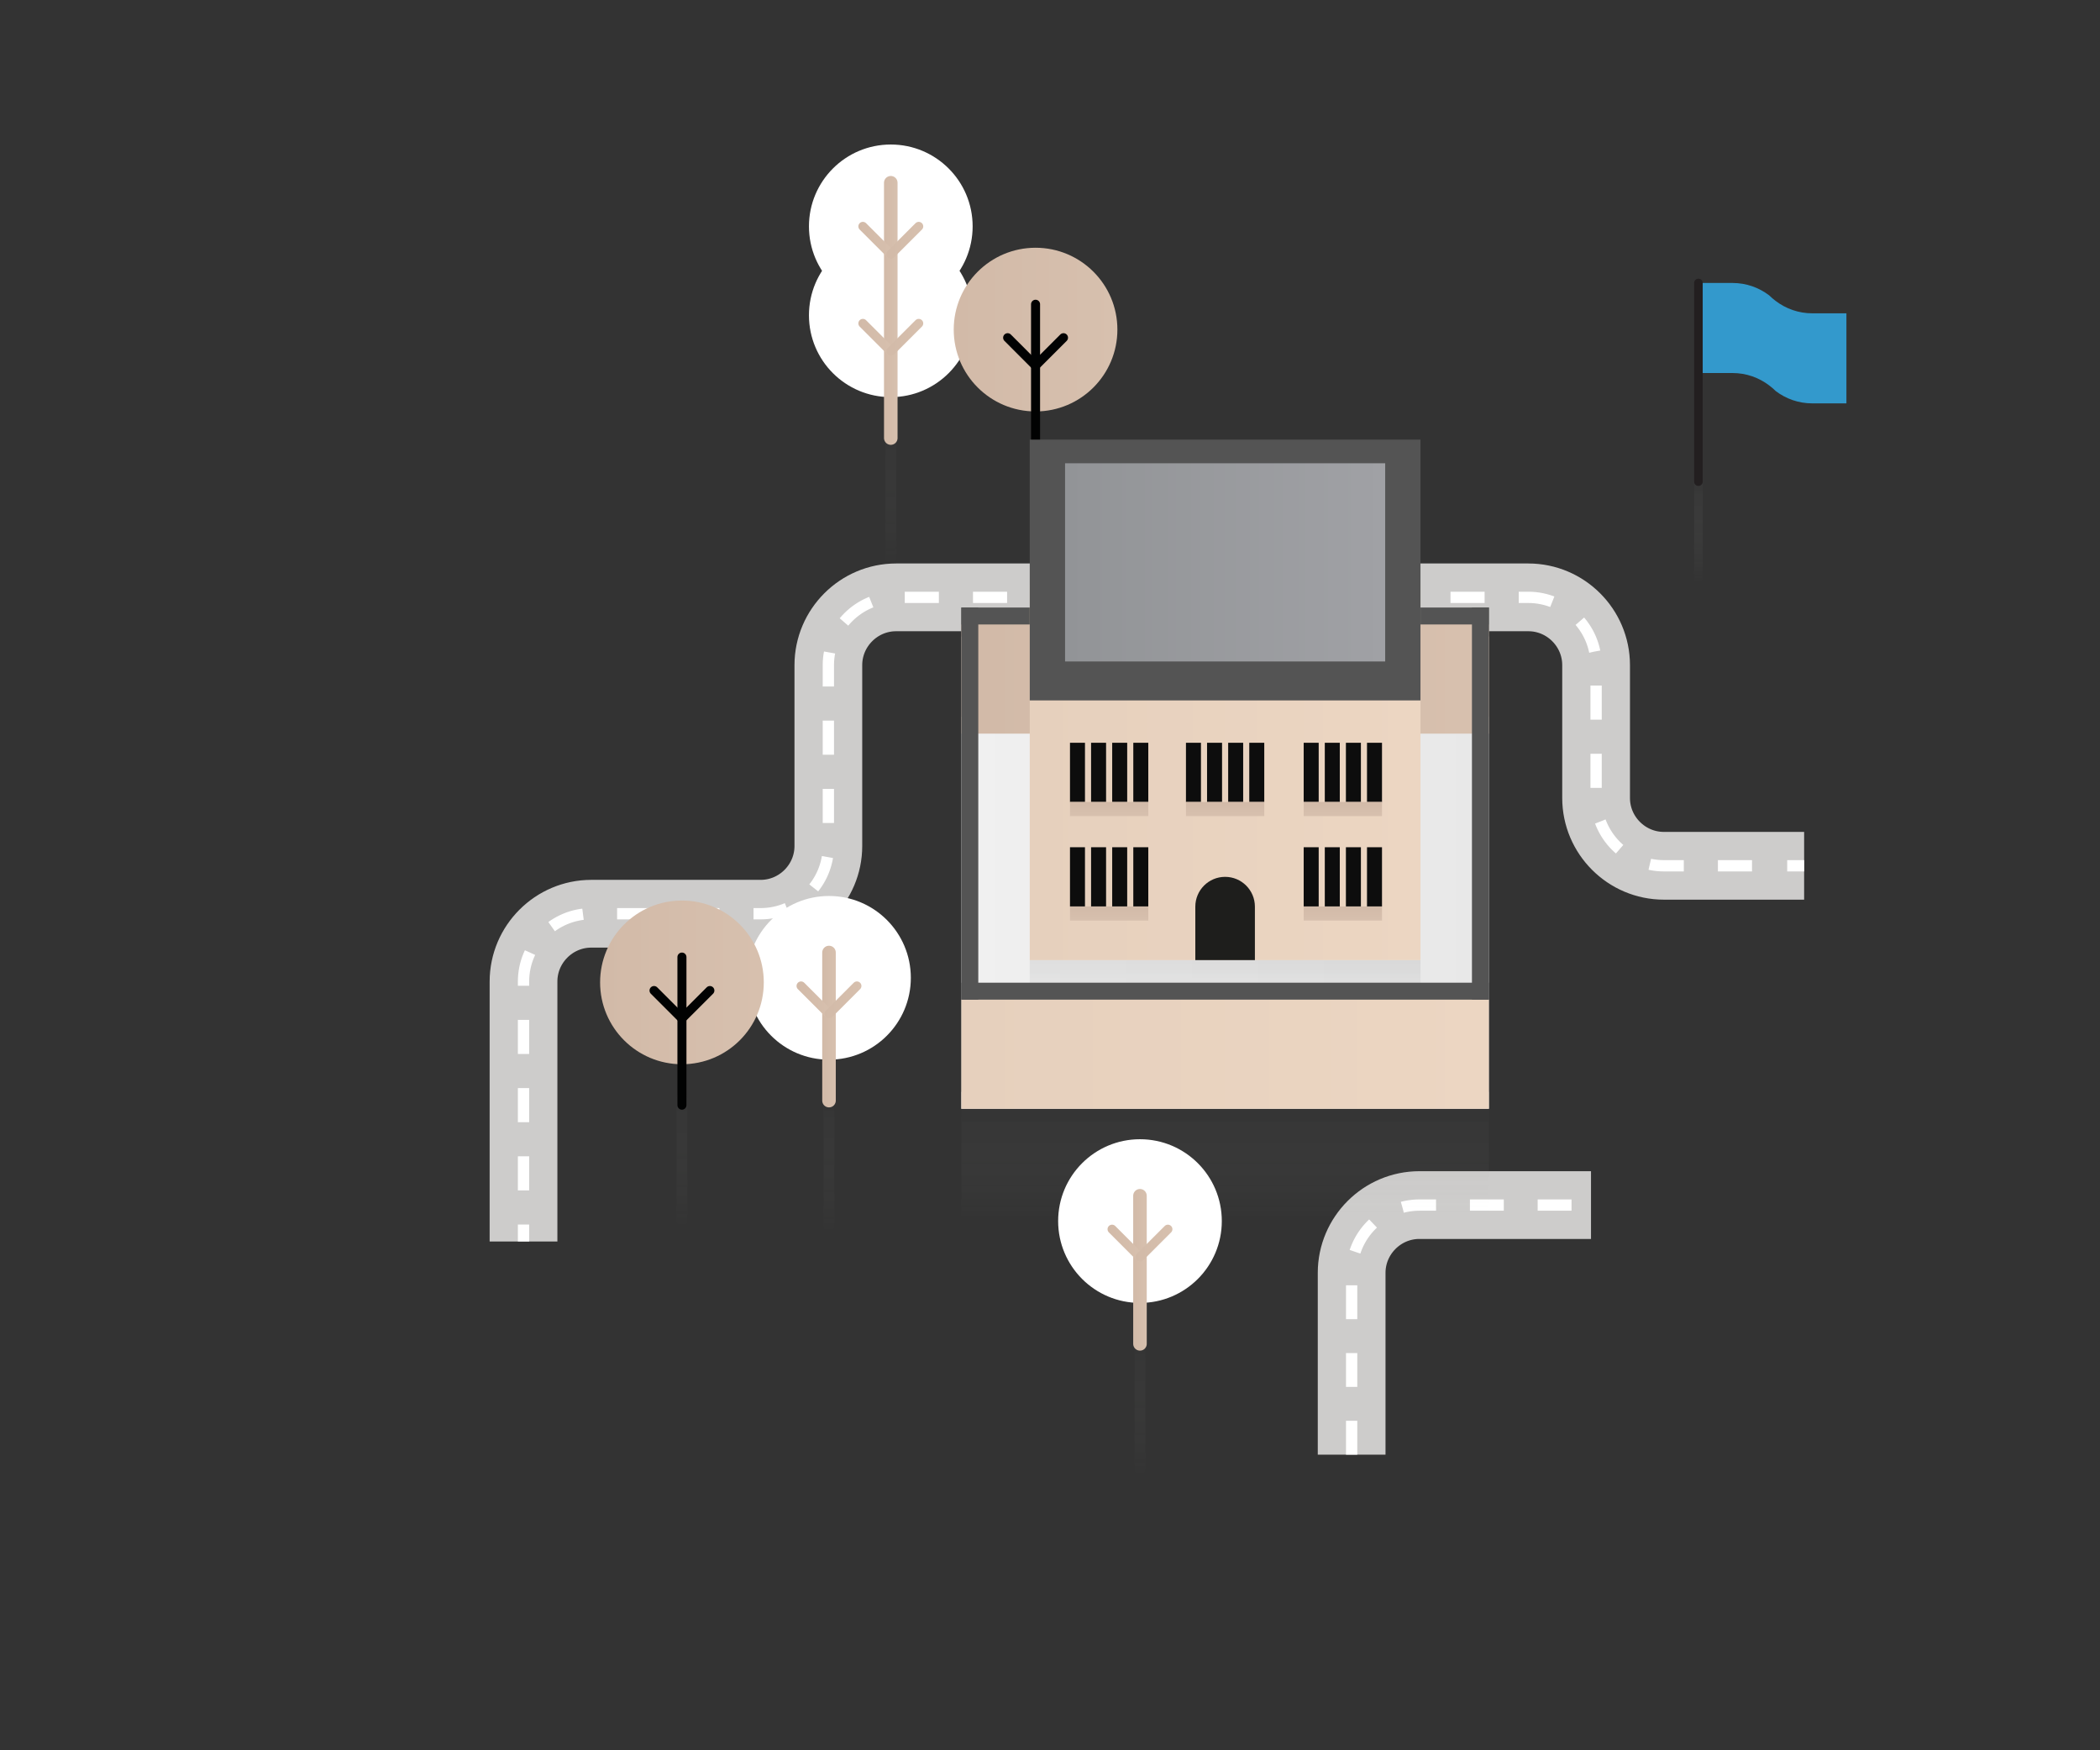 <?xml version="1.0" encoding="utf-8"?>
<!-- Generator: Adobe Illustrator 16.0.0, SVG Export Plug-In . SVG Version: 6.00 Build 0)  -->
<!DOCTYPE svg PUBLIC "-//W3C//DTD SVG 1.1//EN" "http://www.w3.org/Graphics/SVG/1.1/DTD/svg11.dtd">
<svg version="1.1" id="Livello_1" xmlns="http://www.w3.org/2000/svg" xmlns:xlink="http://www.w3.org/1999/xlink" x="0px" y="0px"
	 width="186px" height="155px" viewBox="0 0 186 155" enable-background="new 0 0 186 155" xml:space="preserve">
<rect x="0" y="0" width="186" height="155" fill="#333333" stroke="none"/>
<g display="none">
	<g display="inline">
		<g>
			<path fill="#98D0D9" d="M54.072,53.855"/>
		</g>
		<g>
			<path fill="#98D0D9" d="M54.072,0.996"/>
		</g>
		<g>
			<path fill="#98D0D9" d="M60.072,0.996c-5.5,0-10,4.5-9.999,10l0.004,32.859c0,5.5-4.499,10-9.999,10h-2.434c-5.5,0-10,4.5-10,10
				v6.432c0,5.5-4.5,10-10,10h-6.43c-5.5,0-10,4.5-10,10v32.859c0,5.5,4.5,10,10,10h49.291c5.5,0,10,4.5,10,10v2.43
				c0,5.5,4.5,10,10,10l69.289,0.004c5.5,0,10-4.5,10-10l0.002-28.861c0-5.5,4.5-10.001,10-10.002h6.428
				c5.5-0.001,10-4.502,10-10.002V29.873c0-5.5-4.5-10-10-10h-9.428c-5.5,0-10-4.248-10-9.439s-4.5-9.439-10-9.439L60.072,0.996z"/>
		</g>
	</g>
</g>
<g display="none">
	<g display="inline">
		<g>
			<linearGradient id="SVGID_1_" gradientUnits="userSpaceOnUse" x1="65.4" y1="61.406" x2="65.4" y2="61.406">
				<stop  offset="0" style="stop-color:#939599"/>
				<stop  offset="1" style="stop-color:#A0A2A5"/>
			</linearGradient>
			<path fill="url(#SVGID_1_)" d="M65.4,61.406"/>
		</g>
		<g>
			<linearGradient id="SVGID_2_" gradientUnits="userSpaceOnUse" x1="65.4" y1="23.65" x2="65.4" y2="23.65">
				<stop  offset="0" style="stop-color:#939599"/>
				<stop  offset="1" style="stop-color:#A0A2A5"/>
			</linearGradient>
			<path fill="url(#SVGID_2_)" d="M65.4,23.65"/>
		</g>
		<g>
			<linearGradient id="SVGID_3_" gradientUnits="userSpaceOnUse" x1="27.645" y1="80.287" x2="159.795" y2="80.287">
				<stop  offset="0" style="stop-color:#939599"/>
				<stop  offset="1" style="stop-color:#A0A2A5"/>
			</linearGradient>
			<path fill="url(#SVGID_3_)" d="M71.072,23.65c-3.12,0-5.671,2.552-5.671,5.672l0.003,26.414c0,3.12-2.552,5.672-5.671,5.672
				h-7.537c-3.12,0-5.672,2.552-5.672,5.672v7.535c0,3.12-2.552,5.672-5.672,5.672h-7.535c-3.12,0-5.672,2.553-5.672,5.672v26.414
				c0,3.119,2.552,5.672,5.672,5.672h45.293c3.12,0,5.672,2.553,5.672,5.672v7.533c0,3.119,2.552,5.672,5.672,5.672l45.291,0.002
				c3.119,0,5.672-2.553,5.672-5.672l0.002-26.414c0-3.119,2.553-5.672,5.672-5.673h7.533c3.119-0.001,5.672-2.554,5.672-5.673
				V48.201c0-3.12-2.553-5.672-5.672-5.672h-7.533c-3.119,0-5.672-2.552-5.672-5.672v-7.535c0-3.12-2.553-5.672-5.672-5.672H71.072z
				"/>
		</g>
	</g>
</g>
<g display="none">
	<g display="inline">
		<g>
			<linearGradient id="SVGID_4_" gradientUnits="userSpaceOnUse" x1="65.4" y1="53.305" x2="65.4" y2="53.305">
				<stop  offset="0" style="stop-color:#F0F0F0"/>
				<stop  offset="1" style="stop-color:#E8E8E8"/>
			</linearGradient>
			<path fill="url(#SVGID_4_)" d="M65.4,53.305"/>
		</g>
		<g>
			<linearGradient id="SVGID_5_" gradientUnits="userSpaceOnUse" x1="65.4" y1="15.549" x2="65.4" y2="15.549">
				<stop  offset="0" style="stop-color:#F0F0F0"/>
				<stop  offset="1" style="stop-color:#E8E8E8"/>
			</linearGradient>
			<path fill="url(#SVGID_5_)" d="M65.4,15.549"/>
		</g>
		<g>
			<linearGradient id="SVGID_6_" gradientUnits="userSpaceOnUse" x1="27.645" y1="72.185" x2="159.795" y2="72.185">
				<stop  offset="0" style="stop-color:#F0F0F0"/>
				<stop  offset="1" style="stop-color:#E8E8E8"/>
			</linearGradient>
			<path fill="url(#SVGID_6_)" d="M71.072,15.549c-3.12,0-5.671,2.552-5.671,5.672l0.003,26.414c0,3.12-2.552,5.672-5.671,5.672
				h-7.537c-3.12,0-5.672,2.552-5.672,5.672v7.535c0,3.12-2.552,5.672-5.672,5.672h-7.535c-3.12,0-5.672,2.552-5.672,5.672v26.412
				c0,3.119,2.552,5.672,5.672,5.672h45.293c3.12,0,5.672,2.553,5.672,5.672v7.535c0,3.119,2.552,5.672,5.672,5.672l45.291,0.002
				c3.119,0,5.672-2.553,5.672-5.672l0.002-26.416c0-3.119,2.553-5.672,5.672-5.672h7.533c3.119,0,5.672-2.553,5.672-5.672V40.096
				c0-3.12-2.553-5.672-5.672-5.672h-7.533c-3.119,0-5.672-2.552-5.672-5.672v-7.533c0-3.12-2.553-5.672-5.672-5.672L71.072,15.549z
				"/>
		</g>
	</g>
</g>
<g>
	<path fill="none" stroke="#CDCCCB" stroke-width="6" stroke-miterlimit="10" d="M46.369,109.941V86.918c0-3.3,2.7-6,6-6h15
		c3.3,0,6-2.7,6-6V58.9c0-3.3,2.7-6,6-6h56c3.3,0,6,2.7,6,6v11.771c0,3.3,2.7,6,6,6h12.426"/>
</g>
<g>
	<path fill="none" stroke="#CDCCCB" stroke-width="6" stroke-miterlimit="10" d="M119.717,128.822v-16.104c0-3.299,2.7-6,6-6h15.201
		"/>
</g>
<g>
	<g>
		<line fill="none" stroke="#FFFFFF" stroke-miterlimit="10" x1="46.369" y1="109.941" x2="46.369" y2="108.441"/>
		<path fill="none" stroke="#FFFFFF" stroke-miterlimit="10" stroke-dasharray="3.021,3.021" d="M46.369,105.42V86.918
			c0-3.3,2.7-6,6-6h15c3.3,0,6-2.7,6-6V58.9c0-3.3,2.7-6,6-6h56c3.3,0,6,2.7,6,6v11.771c0,3.3,2.7,6,6,6h9.415"/>
		<line fill="none" stroke="#FFFFFF" stroke-miterlimit="10" x1="158.295" y1="76.672" x2="159.795" y2="76.672"/>
	</g>
</g>
<g>
	<path fill="none" stroke="#FFFFFF" stroke-miterlimit="10" stroke-dasharray="3" d="M119.717,128.822v-16.104c0-3.299,2.7-6,6-6
		h15.201"/>
</g>
<g>
	<g opacity="0.1">
		<linearGradient id="SVGID_7_" gradientUnits="userSpaceOnUse" x1="73.426" y1="97.752" x2="73.426" y2="108.582">
			<stop  offset="0" style="stop-color:#414142"/>
			<stop  offset="1" style="stop-color:#E7EAE4;stop-opacity:0"/>
		</linearGradient>
		<line fill="url(#SVGID_7_)" x1="73.426" y1="97.752" x2="73.426" y2="108.582"/>
		<linearGradient id="SVGID_8_" gradientUnits="userSpaceOnUse" x1="73.426" y1="97.188" x2="73.426" y2="109.148">
			<stop  offset="0" style="stop-color:#414142"/>
			<stop  offset="1" style="stop-color:#E7EAE4;stop-opacity:0"/>
		</linearGradient>
		<path fill="url(#SVGID_8_)" d="M73.426,109.148c-0.264,0-0.479-0.252-0.479-0.566v-10.83c0-0.313,0.215-0.564,0.479-0.564
			c0.266,0,0.479,0.252,0.479,0.564v10.83C73.904,108.896,73.691,109.148,73.426,109.148z"/>
	</g>
	<g>
		<circle fill="#FFFFFF" cx="73.426" cy="86.594" r="7.248"/>
		<linearGradient id="SVGID_9_" gradientUnits="userSpaceOnUse" x1="72.826" y1="90.909" x2="74.026" y2="90.909">
			<stop  offset="0" style="stop-color:#D2BAA8"/>
			<stop  offset="1" style="stop-color:#D7C0AE"/>
		</linearGradient>
		
			<line fill="none" stroke="url(#SVGID_9_)" stroke-width="1.2" stroke-linecap="round" stroke-miterlimit="10" x1="73.426" y1="97.467" x2="73.426" y2="84.352"/>
		<linearGradient id="SVGID_10_" gradientUnits="userSpaceOnUse" x1="70.551" y1="88.55" x2="73.826" y2="88.55">
			<stop  offset="0" style="stop-color:#D2BAA8"/>
			<stop  offset="1" style="stop-color:#D7C0AE"/>
		</linearGradient>
		
			<line fill="none" stroke="url(#SVGID_10_)" stroke-width="0.8" stroke-linecap="round" stroke-miterlimit="10" x1="73.426" y1="89.787" x2="70.951" y2="87.313"/>
		<linearGradient id="SVGID_11_" gradientUnits="userSpaceOnUse" x1="73.026" y1="88.55" x2="76.298" y2="88.55">
			<stop  offset="0" style="stop-color:#D2BAA8"/>
			<stop  offset="1" style="stop-color:#D7C0AE"/>
		</linearGradient>
		
			<line fill="none" stroke="url(#SVGID_11_)" stroke-width="0.8" stroke-linecap="round" stroke-miterlimit="10" x1="73.426" y1="89.787" x2="75.898" y2="87.313"/>
	</g>
</g>
<g>
	<g opacity="0.1">
		<linearGradient id="SVGID_12_" gradientUnits="userSpaceOnUse" x1="78.9" y1="38.582" x2="78.9" y2="49.414">
			<stop  offset="0" style="stop-color:#414142"/>
			<stop  offset="1" style="stop-color:#E7EAE4;stop-opacity:0"/>
		</linearGradient>
		<line fill="url(#SVGID_12_)" x1="78.9" y1="38.582" x2="78.9" y2="49.414"/>
		<linearGradient id="SVGID_13_" gradientUnits="userSpaceOnUse" x1="78.899" y1="38.018" x2="78.899" y2="49.98">
			<stop  offset="0" style="stop-color:#414142"/>
			<stop  offset="1" style="stop-color:#E7EAE4;stop-opacity:0"/>
		</linearGradient>
		<path fill="url(#SVGID_13_)" d="M78.9,49.98c-0.266,0-0.48-0.254-0.48-0.566V38.582c0-0.313,0.215-0.564,0.48-0.564
			c0.264,0,0.479,0.252,0.479,0.564v10.832C79.379,49.727,79.164,49.98,78.9,49.98z"/>
	</g>
	<g>
		<circle fill="#FFFFFF" cx="78.899" cy="27.92" r="7.249"/>
		<circle fill="#FFFFFF" cx="78.899" cy="20.047" r="7.249"/>
		<linearGradient id="SVGID_14_" gradientUnits="userSpaceOnUse" x1="78.298" y1="27.488" x2="79.499" y2="27.488">
			<stop  offset="0" style="stop-color:#D2BAA8"/>
			<stop  offset="1" style="stop-color:#D7C0AE"/>
		</linearGradient>
		
			<line fill="none" stroke="url(#SVGID_14_)" stroke-width="1.2" stroke-linecap="round" stroke-miterlimit="10" x1="78.898" y1="38.793" x2="78.898" y2="16.184"/>
		<linearGradient id="SVGID_15_" gradientUnits="userSpaceOnUse" x1="76.026" y1="29.875" x2="79.298" y2="29.875">
			<stop  offset="0" style="stop-color:#D2BAA8"/>
			<stop  offset="1" style="stop-color:#D7C0AE"/>
		</linearGradient>
		
			<line fill="none" stroke="url(#SVGID_15_)" stroke-width="0.8" stroke-linecap="round" stroke-miterlimit="10" x1="78.898" y1="31.111" x2="76.426" y2="28.639"/>
		<linearGradient id="SVGID_16_" gradientUnits="userSpaceOnUse" x1="78.499" y1="29.875" x2="81.773" y2="29.875">
			<stop  offset="0" style="stop-color:#D2BAA8"/>
			<stop  offset="1" style="stop-color:#D7C0AE"/>
		</linearGradient>
		
			<line fill="none" stroke="url(#SVGID_16_)" stroke-width="0.8" stroke-linecap="round" stroke-miterlimit="10" x1="78.898" y1="31.111" x2="81.373" y2="28.639"/>
		<linearGradient id="SVGID_17_" gradientUnits="userSpaceOnUse" x1="76.026" y1="21.283" x2="79.298" y2="21.283">
			<stop  offset="0" style="stop-color:#D2BAA8"/>
			<stop  offset="1" style="stop-color:#D7C0AE"/>
		</linearGradient>
		
			<line fill="none" stroke="url(#SVGID_17_)" stroke-width="0.8" stroke-linecap="round" stroke-miterlimit="10" x1="78.898" y1="22.52" x2="76.426" y2="20.047"/>
		<linearGradient id="SVGID_18_" gradientUnits="userSpaceOnUse" x1="78.499" y1="21.283" x2="81.773" y2="21.283">
			<stop  offset="0" style="stop-color:#D2BAA8"/>
			<stop  offset="1" style="stop-color:#D7C0AE"/>
		</linearGradient>
		
			<line fill="none" stroke="url(#SVGID_18_)" stroke-width="0.8" stroke-linecap="round" stroke-miterlimit="10" x1="78.898" y1="22.52" x2="81.373" y2="20.047"/>
	</g>
</g>
<g>
	<g opacity="0.1">
		<linearGradient id="SVGID_19_" gradientUnits="userSpaceOnUse" x1="60.4" y1="97.287" x2="60.4" y2="108.117">
			<stop  offset="0" style="stop-color:#414142"/>
			<stop  offset="1" style="stop-color:#E7EAE4;stop-opacity:0"/>
		</linearGradient>
		<line fill="url(#SVGID_19_)" x1="60.4" y1="97.287" x2="60.4" y2="108.117"/>
		<linearGradient id="SVGID_20_" gradientUnits="userSpaceOnUse" x1="60.401" y1="96.723" x2="60.401" y2="108.684">
			<stop  offset="0" style="stop-color:#414142"/>
			<stop  offset="1" style="stop-color:#E7EAE4;stop-opacity:0"/>
		</linearGradient>
		<path fill="url(#SVGID_20_)" d="M60.4,108.684c-0.264,0-0.479-0.252-0.479-0.566v-10.83c0-0.313,0.215-0.564,0.479-0.564
			c0.266,0,0.48,0.252,0.48,0.564v10.83C60.881,108.432,60.666,108.684,60.4,108.684z"/>
	</g>
	<linearGradient id="SVGID_21_" gradientUnits="userSpaceOnUse" x1="53.152" y1="86.999" x2="67.65" y2="86.999">
		<stop  offset="0" style="stop-color:#D2BAA8"/>
		<stop  offset="1" style="stop-color:#D7C0AE"/>
	</linearGradient>
	<circle fill="url(#SVGID_21_)" cx="60.401" cy="86.998" r="7.249"/>
	
		<line fill="none" stroke="#010202" stroke-width="0.8" stroke-linecap="round" stroke-miterlimit="10" x1="60.4" y1="97.871" x2="60.4" y2="84.756"/>
	
		<line fill="none" stroke="#010202" stroke-width="0.8" stroke-linecap="round" stroke-miterlimit="10" x1="60.4" y1="90.191" x2="57.928" y2="87.719"/>
	
		<line fill="none" stroke="#010202" stroke-width="0.8" stroke-linecap="round" stroke-miterlimit="10" x1="60.4" y1="90.191" x2="62.875" y2="87.719"/>
</g>
<g>
	<g opacity="0.1">
		<linearGradient id="SVGID_22_" gradientUnits="userSpaceOnUse" x1="91.721" y1="39.477" x2="91.721" y2="50.307">
			<stop  offset="0" style="stop-color:#414142"/>
			<stop  offset="1" style="stop-color:#E7EAE4;stop-opacity:0"/>
		</linearGradient>
		<line fill="url(#SVGID_22_)" x1="91.721" y1="39.477" x2="91.721" y2="50.307"/>
		<linearGradient id="SVGID_23_" gradientUnits="userSpaceOnUse" x1="91.721" y1="38.91" x2="91.721" y2="50.873">
			<stop  offset="0" style="stop-color:#414142"/>
			<stop  offset="1" style="stop-color:#E7EAE4;stop-opacity:0"/>
		</linearGradient>
		<path fill="url(#SVGID_23_)" d="M91.721,50.873c-0.264,0-0.479-0.254-0.479-0.566v-10.83c0-0.313,0.215-0.566,0.479-0.566
			c0.266,0,0.479,0.254,0.479,0.566v10.83C92.199,50.619,91.986,50.873,91.721,50.873z"/>
	</g>
	<linearGradient id="SVGID_24_" gradientUnits="userSpaceOnUse" x1="84.473" y1="29.188" x2="98.969" y2="29.188">
		<stop  offset="0" style="stop-color:#D2BAA8"/>
		<stop  offset="1" style="stop-color:#D7C0AE"/>
	</linearGradient>
	<circle fill="url(#SVGID_24_)" cx="91.721" cy="29.188" r="7.248"/>
	
		<line fill="none" stroke="#010202" stroke-width="0.8" stroke-linecap="round" stroke-miterlimit="10" x1="91.721" y1="40.061" x2="91.721" y2="26.943"/>
	
		<line fill="none" stroke="#010202" stroke-width="0.8" stroke-linecap="round" stroke-miterlimit="10" x1="91.721" y1="32.381" x2="89.248" y2="29.906"/>
	
		<line fill="none" stroke="#010202" stroke-width="0.8" stroke-linecap="round" stroke-miterlimit="10" x1="91.721" y1="32.381" x2="94.195" y2="29.906"/>
</g>
<g>
	<g opacity="0.15">
		<linearGradient id="SVGID_25_" gradientUnits="userSpaceOnUse" x1="150.43" y1="42.582" x2="150.43" y2="51.172">
			<stop  offset="0" style="stop-color:#414142"/>
			<stop  offset="1" style="stop-color:#E7EAE4;stop-opacity:0"/>
		</linearGradient>
		<line fill="url(#SVGID_25_)" x1="150.43" y1="42.582" x2="150.43" y2="51.172"/>
		<linearGradient id="SVGID_26_" gradientUnits="userSpaceOnUse" x1="150.432" y1="42.133" x2="150.432" y2="51.623">
			<stop  offset="0" style="stop-color:#414142"/>
			<stop  offset="1" style="stop-color:#E7EAE4;stop-opacity:0"/>
		</linearGradient>
		<path fill="url(#SVGID_26_)" d="M150.43,51.623c-0.209,0-0.379-0.203-0.379-0.451v-8.59c0-0.248,0.17-0.449,0.379-0.449
			c0.211,0,0.383,0.201,0.383,0.449v8.59C150.813,51.42,150.641,51.623,150.43,51.623z"/>
	</g>
	<path fill="#3399CC" d="M153.455,25.059c1.219,0,2.338,0.41,3.24,1.094c0.182,0.182,0.377,0.346,0.582,0.5
		c0.9,0.684,2.021,1.094,3.24,1.094h3.023v7.975h-3.023c-1.219,0-2.34-0.408-3.24-1.092c-0.182-0.184-0.377-0.348-0.582-0.502
		c-0.902-0.684-2.021-1.094-3.24-1.094h-3.025v-7.975H153.455z"/>
	
		<line fill="#B6B6B2" stroke="#231F20" stroke-width="0.761" stroke-linecap="round" stroke-miterlimit="10" x1="150.43" y1="25.059" x2="150.43" y2="42.654"/>
</g>
<g>
	<linearGradient id="SVGID_27_" gradientUnits="userSpaceOnUse" x1="85.148" y1="77.281" x2="131.873" y2="77.281">
		<stop  offset="0" style="stop-color:#F0F0F0"/>
		<stop  offset="1" style="stop-color:#E8E8E8"/>
	</linearGradient>
	<rect x="85.148" y="56.368" fill="url(#SVGID_27_)" width="46.725" height="41.825"/>
	<linearGradient id="SVGID_28_" gradientUnits="userSpaceOnUse" x1="108.511" y1="85.025" x2="108.511" y2="95.194">
		<stop  offset="0" style="stop-color:#414142"/>
		<stop  offset="1" style="stop-color:#E7EAE4;stop-opacity:0"/>
	</linearGradient>
	<rect x="91.206" y="85.025" opacity="0.1" fill="url(#SVGID_28_)" width="34.608" height="10.169"/>
	<rect x="85.148" y="53.801" fill="#545454" width="46.725" height="9.668"/>
	<linearGradient id="SVGID_29_" gradientUnits="userSpaceOnUse" x1="85.148" y1="60.135" x2="131.873" y2="60.135">
		<stop  offset="0" style="stop-color:#D2BAA8"/>
		<stop  offset="1" style="stop-color:#D7C0AE"/>
	</linearGradient>
	<rect x="85.148" y="55.301" fill="url(#SVGID_29_)" width="46.725" height="9.668"/>
	<linearGradient id="SVGID_30_" gradientUnits="userSpaceOnUse" x1="91.206" y1="68.401" x2="125.814" y2="68.401">
		<stop  offset="0" style="stop-color:#E6D0BD"/>
		<stop  offset="1" style="stop-color:#ECD6C2"/>
	</linearGradient>
	<rect x="91.206" y="51.776" fill="url(#SVGID_30_)" width="34.608" height="33.249"/>
	<path fill="#1E1E1C" d="M108.51,77.651c-1.457,0-2.639,1.182-2.639,2.639v4.735h5.277V80.29
		C111.148,78.833,109.967,77.651,108.51,77.651z"/>
	<rect x="94.77" y="75.029" fill="#0D0D0D" width="1.328" height="5.244"/>
	<rect x="96.639" y="75.029" fill="#0D0D0D" width="1.328" height="5.244"/>
	<rect x="98.509" y="75.029" fill="#0D0D0D" width="1.328" height="5.244"/>
	<rect x="100.378" y="75.029" fill="#0D0D0D" width="1.328" height="5.244"/>
	<rect x="94.77" y="65.778" fill="#0D0D0D" width="1.328" height="5.244"/>
	<rect x="96.639" y="65.778" fill="#0D0D0D" width="1.328" height="5.244"/>
	<rect x="98.509" y="65.778" fill="#0D0D0D" width="1.328" height="5.244"/>
	<rect x="100.378" y="65.778" fill="#0D0D0D" width="1.328" height="5.244"/>
	<rect x="115.47" y="65.778" fill="#0D0D0D" width="1.328" height="5.244"/>
	<rect x="117.339" y="65.778" fill="#0D0D0D" width="1.328" height="5.244"/>
	<rect x="119.209" y="65.778" fill="#0D0D0D" width="1.328" height="5.244"/>
	<rect x="121.078" y="65.778" fill="#0D0D0D" width="1.328" height="5.244"/>
	<rect x="105.042" y="65.778" fill="#0D0D0D" width="1.328" height="5.244"/>
	<rect x="106.911" y="65.778" fill="#0D0D0D" width="1.328" height="5.244"/>
	<rect x="108.781" y="65.778" fill="#0D0D0D" width="1.328" height="5.244"/>
	<rect x="110.65" y="65.778" fill="#0D0D0D" width="1.328" height="5.244"/>
	<rect x="115.47" y="75.029" fill="#0D0D0D" width="1.328" height="5.244"/>
	<rect x="117.339" y="75.029" fill="#0D0D0D" width="1.328" height="5.244"/>
	<rect x="119.209" y="75.029" fill="#0D0D0D" width="1.328" height="5.244"/>
	<rect x="121.078" y="75.029" fill="#0D0D0D" width="1.328" height="5.244"/>
	<rect x="85.148" y="87.025" fill="#545454" width="46.725" height="9.668"/>
	<linearGradient id="SVGID_31_" gradientUnits="userSpaceOnUse" x1="85.148" y1="93.359" x2="131.873" y2="93.359">
		<stop  offset="0" style="stop-color:#E6D0BD"/>
		<stop  offset="1" style="stop-color:#ECD6C2"/>
	</linearGradient>
	<rect x="85.148" y="88.525" fill="url(#SVGID_31_)" width="46.725" height="9.668"/>
	<linearGradient id="SVGID_32_" gradientUnits="userSpaceOnUse" x1="108.511" y1="98.193" x2="108.511" y2="107.861">
		<stop  offset="0" style="stop-color:#414142"/>
		<stop  offset="1" style="stop-color:#E7EAE4;stop-opacity:0"/>
	</linearGradient>
	<rect x="85.148" y="98.193" opacity="0.1" fill="url(#SVGID_32_)" width="46.725" height="9.668"/>
	<rect x="130.373" y="53.801" fill="#545454" width="1.5" height="34.725"/>
	<rect x="85.148" y="53.801" fill="#545454" width="1.5" height="34.725"/>
	<linearGradient id="SVGID_33_" gradientUnits="userSpaceOnUse" x1="98.238" y1="71.022" x2="98.238" y2="72.273">
		<stop  offset="0" style="stop-color:#D2BAA8"/>
		<stop  offset="1" style="stop-color:#D7C0AE"/>
	</linearGradient>
	<rect x="94.77" y="71.022" fill="url(#SVGID_33_)" width="6.937" height="1.251"/>
	<linearGradient id="SVGID_34_" gradientUnits="userSpaceOnUse" x1="108.511" y1="71.022" x2="108.511" y2="72.273">
		<stop  offset="0" style="stop-color:#D2BAA8"/>
		<stop  offset="1" style="stop-color:#D7C0AE"/>
	</linearGradient>
	<rect x="105.043" y="71.022" fill="url(#SVGID_34_)" width="6.936" height="1.251"/>
	<linearGradient id="SVGID_35_" gradientUnits="userSpaceOnUse" x1="118.938" y1="71.022" x2="118.938" y2="72.273">
		<stop  offset="0" style="stop-color:#D2BAA8"/>
		<stop  offset="1" style="stop-color:#D7C0AE"/>
	</linearGradient>
	<rect x="115.47" y="71.022" fill="url(#SVGID_35_)" width="6.937" height="1.251"/>
	<linearGradient id="SVGID_36_" gradientUnits="userSpaceOnUse" x1="118.938" y1="80.273" x2="118.938" y2="81.524">
		<stop  offset="0" style="stop-color:#D2BAA8"/>
		<stop  offset="1" style="stop-color:#D7C0AE"/>
	</linearGradient>
	<rect x="115.47" y="80.273" fill="url(#SVGID_36_)" width="6.937" height="1.251"/>
	<linearGradient id="SVGID_37_" gradientUnits="userSpaceOnUse" x1="98.238" y1="80.273" x2="98.238" y2="81.524">
		<stop  offset="0" style="stop-color:#D2BAA8"/>
		<stop  offset="1" style="stop-color:#D7C0AE"/>
	</linearGradient>
	<rect x="94.77" y="80.273" fill="url(#SVGID_37_)" width="6.937" height="1.251"/>
	<rect x="91.206" y="38.932" fill="#545454" width="34.608" height="23.095"/>
	<linearGradient id="SVGID_38_" gradientUnits="userSpaceOnUse" x1="94.334" y1="49.802" x2="122.688" y2="49.802">
		<stop  offset="0" style="stop-color:#929497"/>
		<stop  offset="1" style="stop-color:#A0A1A5"/>
	</linearGradient>
	<rect x="94.334" y="41.026" fill="url(#SVGID_38_)" width="28.354" height="17.551"/>
</g>
<g>
	<g opacity="0.1">
		<linearGradient id="SVGID_39_" gradientUnits="userSpaceOnUse" x1="100.971" y1="119.293" x2="100.971" y2="130.123">
			<stop  offset="0" style="stop-color:#414142"/>
			<stop  offset="1" style="stop-color:#E7EAE4;stop-opacity:0"/>
		</linearGradient>
		<line fill="url(#SVGID_39_)" x1="100.971" y1="119.293" x2="100.971" y2="130.123"/>
		<linearGradient id="SVGID_40_" gradientUnits="userSpaceOnUse" x1="100.97" y1="118.728" x2="100.97" y2="130.69">
			<stop  offset="0" style="stop-color:#414142"/>
			<stop  offset="1" style="stop-color:#E7EAE4;stop-opacity:0"/>
		</linearGradient>
		<path fill="url(#SVGID_40_)" d="M100.971,130.689c-0.266,0-0.48-0.252-0.48-0.566v-10.83c0-0.313,0.215-0.564,0.48-0.564
			c0.264,0,0.479,0.252,0.479,0.564v10.83C101.449,130.438,101.234,130.689,100.971,130.689z"/>
	</g>
	<g>
		<circle fill="#FFFFFF" cx="100.969" cy="108.135" r="7.248"/>
		<linearGradient id="SVGID_41_" gradientUnits="userSpaceOnUse" x1="100.369" y1="112.45" x2="101.568" y2="112.45">
			<stop  offset="0" style="stop-color:#D2BAA8"/>
			<stop  offset="1" style="stop-color:#D7C0AE"/>
		</linearGradient>
		
			<line fill="none" stroke="url(#SVGID_41_)" stroke-width="1.2" stroke-linecap="round" stroke-miterlimit="10" x1="100.969" y1="119.008" x2="100.969" y2="105.893"/>
		<linearGradient id="SVGID_42_" gradientUnits="userSpaceOnUse" x1="98.096" y1="110.091" x2="101.369" y2="110.091">
			<stop  offset="0" style="stop-color:#D2BAA8"/>
			<stop  offset="1" style="stop-color:#D7C0AE"/>
		</linearGradient>
		
			<line fill="none" stroke="url(#SVGID_42_)" stroke-width="0.8" stroke-linecap="round" stroke-miterlimit="10" x1="100.969" y1="111.328" x2="98.496" y2="108.854"/>
		<linearGradient id="SVGID_43_" gradientUnits="userSpaceOnUse" x1="100.568" y1="110.091" x2="103.844" y2="110.091">
			<stop  offset="0" style="stop-color:#D2BAA8"/>
			<stop  offset="1" style="stop-color:#D7C0AE"/>
		</linearGradient>
		
			<line fill="none" stroke="url(#SVGID_43_)" stroke-width="0.8" stroke-linecap="round" stroke-miterlimit="10" x1="100.969" y1="111.328" x2="103.443" y2="108.854"/>
	</g>
</g>
</svg>
